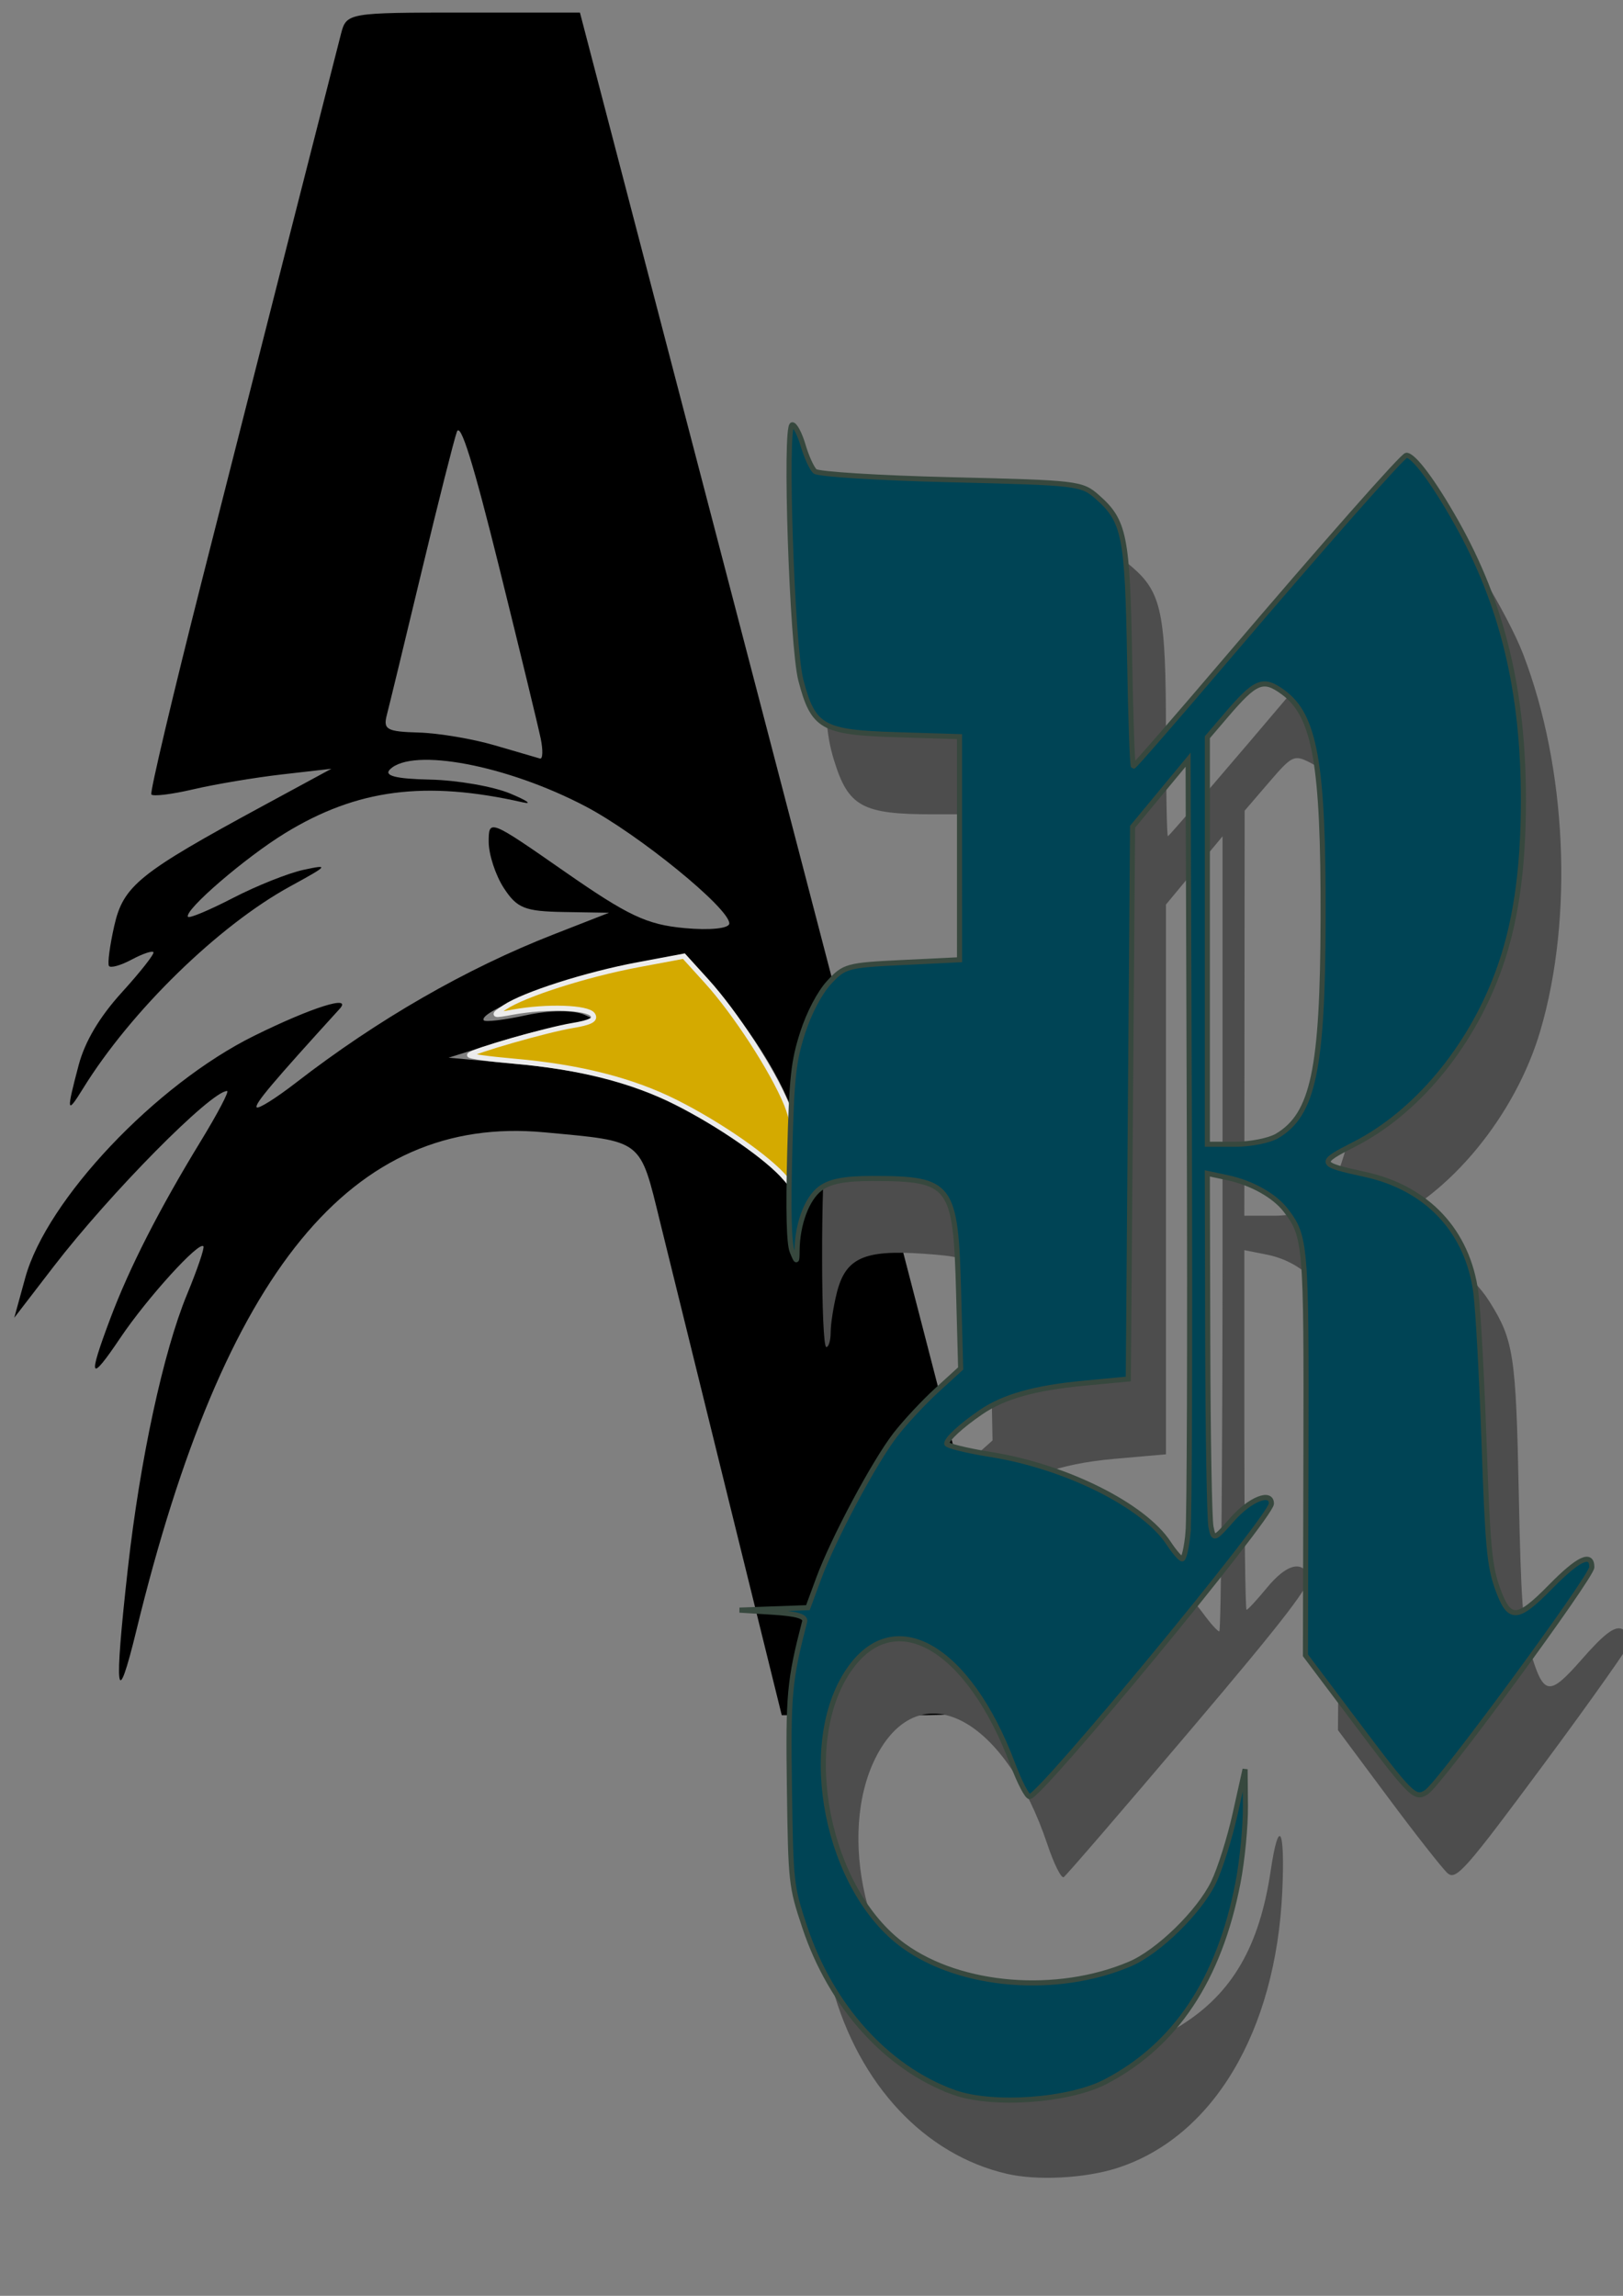 <?xml version="1.0" encoding="UTF-8" standalone="no"?>
<!-- Created with Inkscape (http://www.inkscape.org/) -->

<svg
   xmlns:dc="http://purl.org/dc/elements/1.1/"
   xmlns:cc="http://creativecommons.org/ns#"
   xmlns:rdf="http://www.w3.org/1999/02/22-rdf-syntax-ns#"
   xmlns:svg="http://www.w3.org/2000/svg"
   xmlns="http://www.w3.org/2000/svg"
   xmlns:sodipodi="http://sodipodi.sourceforge.net/DTD/sodipodi-0.dtd"
   xmlns:inkscape="http://www.inkscape.org/namespaces/inkscape"
   width="210mm"
   height="297mm"
   viewBox="0 0 210 297"
   version="1.1"
   id="svg8"
   inkscape:version="0.92.4 (5da689c313, 2019-01-14)"
   sodipodi:docname="Logo Antonio Nextu.svg">
  <rect x="0" y="0" width="210" height="297" fill="#808080" stroke="none"/>
  <defs
     id="defs2" />
  <sodipodi:namedview
     id="base"
     pagecolor="#ffffff"
     bordercolor="#666666"
     borderopacity="1.0"
     inkscape:pageopacity="0.0"
     inkscape:pageshadow="2"
     inkscape:zoom="0.3651046"
     inkscape:cx="600.47176"
     inkscape:cy="593.60409"
     inkscape:document-units="mm"
     inkscape:current-layer="layer1"
     showgrid="false"
     inkscape:window-width="1360"
     inkscape:window-height="705"
     inkscape:window-x="1358"
     inkscape:window-y="-8"
     inkscape:window-maximized="1"
     showguides="true"
     inkscape:guide-bbox="true"
     inkscape:snap-global="false">
    <sodipodi:guide
       position="-354.542,192.012"
       orientation="1,0"
       id="guide3755"
       inkscape:locked="false" />
  </sodipodi:namedview>
  <g
     inkscape:label="Layer 1"
     inkscape:groupmode="layer"
     id="layer1">
    <path
       style="fill:#000000;stroke-width:0.988"
       d="m 94.429,194.67 c -3.696,-14.971 -7.754,-31.429 -9.017,-36.573 C 82.752,147.263 83.293,147.682 70.417,146.483 45.539,144.165 28.982,164.376 17.652,210.894 c -2.601,10.679 -2.928,8.257 -1.095,-8.1 1.567,-13.98 4.586,-27.951 7.632,-35.315 1.324,-3.201 2.283,-6.009 2.132,-6.241 -0.508,-0.779 -7.264,6.654 -10.737,11.814 -3.977,5.909 -4.265,5.381 -1.329,-2.435 2.492,-6.635 6.351,-14.199 11.759,-23.053 2.158,-3.534 3.675,-6.425 3.37,-6.425 -2.083,0 -15.167,13.243 -22.477,22.75 l -5.063,6.585 1.426,-5.183 c 2.779,-10.103 16.897,-25.017 29.631,-31.302 7.452,-3.678 12.748,-5.347 11.049,-3.481 -8.67,9.521 -11.021,12.308 -10.742,12.735 0.181,0.277 2.483,-1.162 5.115,-3.2 10.524,-8.144 21.975,-14.733 33.292,-19.155 l 7.184,-2.807 -5.824,-0.097 c -5.072,-0.084 -6.076,-0.484 -7.783,-3.1 -1.078,-1.652 -1.959,-4.346 -1.959,-5.986 0,-2.952 0.098,-2.914 9.779,3.824 8.281,5.764 10.665,6.889 15.566,7.344 3.291,0.305 5.787,0.046 5.787,-0.602 0,-1.974 -11.739,-11.534 -18.581,-15.133 -10.146,-5.337 -22.43,-7.665 -25.322,-4.799 -0.833,0.825 0.748,1.228 5.189,1.323 3.512,0.075 8.182,0.888 10.377,1.807 2.195,0.919 2.914,1.427 1.596,1.13 -12.612,-2.852 -21.433,-1.708 -30.732,3.985 -5.156,3.156 -13.108,10.005 -12.571,10.828 0.154,0.237 2.777,-0.861 5.827,-2.439 3.051,-1.578 7.163,-3.217 9.139,-3.642 3.342,-0.72 3.222,-0.571 -1.737,2.14 -9.279,5.073 -20.618,16.133 -26.801,26.143 -2.124,3.44 -2.19,3.096 -0.575,-3.006 0.81,-3.059 2.692,-6.232 5.584,-9.413 2.399,-2.639 4.243,-4.982 4.097,-5.207 -0.146,-0.224 -1.42,0.209 -2.831,0.963 -1.411,0.754 -2.728,1.121 -2.926,0.817 -0.199,-0.305 0.108,-2.633 0.682,-5.173 1.177,-5.213 3.2,-6.845 19.319,-15.578 l 8.781,-4.758 -6.386,0.732 c -3.512,0.403 -8.677,1.269 -11.476,1.925 -2.8,0.656 -5.246,0.954 -5.437,0.662 -0.19,-0.292 2.78,-12.842 6.6,-27.89 C 33.884,44.527 43.021,8.627 44.121,4.38 44.825,1.661 45.018,1.627 59.936,1.627 H 75.038 L 103.46,110.511 c 15.632,59.886 28.422,109.449 28.422,110.141 0,0.817 -5.382,1.254 -15.366,1.248 l -15.366,-0.009 -6.721,-27.221 z m 9.14,-47.033 c -0.598,-4.888 -5.123,-12.96 -10.928,-19.492 l -3.877,-4.363 -7.829,1.306 c -7.047,1.175 -19.12,5.717 -18.347,6.902 0.169,0.259 2.646,-0.037 5.504,-0.658 3.038,-0.659 6.176,-0.68 7.553,-0.049 2.303,1.055 2.285,1.081 -0.837,1.183 -1.756,0.057 -6.246,1.062 -9.978,2.233 l -6.785,2.129 9.206,0.843 c 5.063,0.464 11.614,1.699 14.558,2.746 7.429,2.641 17.551,8.8 19.831,12.066 2.217,3.176 2.748,1.844 1.929,-4.846 z M 69.963,95.552 C 69.654,94.038 67.238,84.074 64.594,73.411 61.232,59.851 59.586,54.574 59.118,55.856 58.75,56.865 56.685,65.038 54.53,74.02 c -2.155,8.982 -4.171,17.295 -4.478,18.472 -0.493,1.886 -5.56e-4,2.157 4.116,2.274 2.571,0.073 7.01,0.82 9.864,1.66 2.854,0.84 5.482,1.607 5.841,1.704 0.359,0.097 0.4,-1.063 0.091,-2.578 z"
       id="path21509"
       inkscape:connector-curvature="0" />
    <flowRoot
       xml:space="preserve"
       id="flowRoot3757"
       style="font-style:normal;font-weight:normal;font-size:40px;line-height:1.25;font-family:sans-serif;letter-spacing:0px;word-spacing:0px;fill:#000000;fill-opacity:1;stroke:none"
       transform="translate(-16.975,6.366)"><flowRegion
         id="flowRegion3759"><rect
           id="rect3761"
           width="251.429"
           height="511.429"
           x="325.714"
           y="119.663" /></flowRegion><flowPara
         id="flowPara3763" /></flowRoot>    <path
       style="fill:#4d4d4d;stroke-width:0.729"
       d="m 130.298,281.223 c -10.663,-2.471 -19.126,-11.509 -22.609,-24.145 -1.511,-5.483 -1.615,-6.633 -1.599,-17.666 0.015,-10.558 0.172,-12.411 1.482,-17.589 3.211,-12.686 10.469,-26.207 17.385,-32.384 l 3.468,-3.098 -0.19,-9.79 c -0.26,-13.375 -0.516,-13.793 -8.818,-14.366 -7.64,-0.527 -10.019,0.555 -11.145,5.073 -0.435,1.744 -0.791,4.034 -0.791,5.089 0,1.055 -0.254,1.919 -0.563,1.919 -0.705,0 -0.737,-21.683 -0.039,-26.72 0.682,-4.927 2.719,-9.624 5.177,-11.939 1.774,-1.671 3.041,-1.939 9.165,-1.939 h 7.106 v -14.162 -14.162 h -7.661 c -9.095,0 -10.902,-0.989 -12.746,-6.975 -1.041,-3.379 -1.229,-5.949 -1.454,-19.817 -0.215,-13.269 -0.128,-15.863 0.52,-15.507 0.428,0.235 1.064,1.876 1.413,3.646 0.41,2.078 1.108,3.442 1.972,3.848 0.736,0.346 8.636,0.671 17.557,0.722 15.153,0.088 16.368,0.221 18.473,2.02 3.914,3.346 4.458,5.961 4.46,21.441 0.001,7.4 0.117,13.454 0.258,13.454 0.14,0 8.007,-9.16 17.48,-20.355 13.27,-15.682 17.486,-20.215 18.366,-19.747 1.776,0.945 8.118,11.334 10.137,16.606 5.621,14.678 6.503,33.952 2.225,48.586 -3.224,11.029 -11.805,21.452 -20.775,25.236 l -3.016,1.272 5.117,1.056 c 5.625,1.161 9.635,3.676 12.091,7.584 3.109,4.948 3.408,6.914 3.77,24.761 0.278,13.711 0.522,17.183 1.427,20.234 1.793,6.049 2.426,6.157 6.807,1.162 2.832,-3.229 4.2,-4.252 5.13,-3.835 0.697,0.313 1.268,0.916 1.268,1.341 0,0.424 -5.095,7.648 -11.321,16.051 -10.252,13.836 -11.436,15.177 -12.535,14.189 -0.668,-0.6 -4.129,-5.008 -7.693,-9.796 l -6.479,-8.705 0.206,-25.112 c 0.182,-22.187 0.094,-25.508 -0.757,-28.511 -1.151,-4.066 -4.434,-7.051 -8.68,-7.894 l -2.882,-0.572 v 23.263 c 0,12.794 0.129,23.263 0.287,23.263 0.158,0 1.337,-1.275 2.62,-2.832 2.486,-3.017 4.462,-3.602 5.447,-1.612 0.469,0.947 -2.951,5.413 -15.271,19.939 -8.731,10.295 -16.134,18.884 -16.451,19.086 -0.317,0.202 -1.267,-1.699 -2.112,-4.223 -5.385,-16.095 -16.029,-22.001 -21.768,-12.078 -5.467,9.452 -2.243,26.026 6.518,33.504 7.911,6.753 23.431,7.677 32.58,1.94 6.599,-4.138 10.105,-10.195 11.56,-19.97 1.045,-7.019 1.872,-5.566 1.502,2.638 -0.822,18.21 -9.007,31.896 -21.44,35.848 -4.131,1.313 -10.289,1.63 -14.176,0.729 z m 27.888,-121.585 v -51.45 l -3.662,4.415 -3.662,4.415 v 35.561 35.561 l -6.62,0.581 c -7.316,0.642 -12.275,2.469 -15.32,5.643 l -2.004,2.089 5.352,0.705 c 9.79,1.289 19.373,6.017 23.381,11.534 0.93,1.28 1.88,2.342 2.113,2.361 0.232,0.018 0.423,-23.118 0.423,-51.416 z m 12.395,-4.019 c 1.35,-1.13 2.405,-3.115 3.345,-6.293 1.205,-4.075 1.404,-6.256 1.624,-17.846 0.42,-22.034 -1.119,-30.356 -6.073,-32.843 -2.042,-1.025 -2.301,-0.899 -5.289,2.579 l -3.142,3.657 -0.021,26.2 -0.021,26.2 3.803,-0.001 c 2.492,-9.5e-4 4.483,-0.571 5.775,-1.652 z"
       id="path21565"
       inkscape:connector-curvature="0" />
    <path
       style="fill:#d4aa00;stroke:#ececec;stroke-width:0.66"
       d="m 101.672,152.488 c -2.211,-2.644 -8.461,-6.992 -14.208,-9.885 -5.664,-2.851 -12.486,-4.584 -20.945,-5.32 -3.273,-0.285 -5.862,-0.645 -5.753,-0.801 0.353,-0.503 9.947,-3.253 13.287,-3.808 2.36,-0.392 3.076,-0.775 2.633,-1.408 -0.669,-0.954 -5.964,-1.127 -10.296,-0.335 -2.691,0.491 -2.72,0.475 -1.106,-0.608 2.507,-1.683 10.581,-4.263 17.252,-5.513 l 5.953,-1.116 2.917,3.212 c 3.719,4.095 8.547,11.525 10.367,15.958 1.264,3.078 2.561,11.494 1.772,11.494 -0.171,0 -1.014,-0.841 -1.874,-1.868 z"
       id="path21576"
       inkscape:connector-curvature="0" />
    <path
       style="fill:#004455;stroke:#37483e;stroke-width:0.66"
       d="m 123.403,270.673 c -8.674,-3.142 -15.885,-11.149 -19.295,-21.422 -1.745,-5.256 -1.791,-5.679 -1.963,-17.833 -0.173,-12.229 -0.016,-13.958 1.965,-21.631 0.175,-0.678 -0.999,-1.029 -4.088,-1.222 l -4.334,-0.27 4.423,-0.159 4.423,-0.159 1.381,-3.745 c 1.904,-5.162 7.226,-15.131 9.958,-18.653 1.246,-1.606 3.652,-4.186 5.346,-5.733 l 3.081,-2.812 -0.262,-9.72 c -0.383,-14.193 -0.883,-14.855 -11.214,-14.858 -3.579,-8e-4 -5.462,0.367 -6.712,1.312 -1.716,1.298 -2.944,4.591 -2.979,7.986 -0.016,1.595 -0.039,1.601 -0.631,0.148 -0.412,-1.012 -0.517,-5.212 -0.319,-12.76 0.256,-9.769 0.476,-11.815 1.669,-15.534 0.82,-2.556 2.198,-5.18 3.417,-6.506 1.955,-2.128 2.36,-2.238 9.464,-2.582 l 7.422,-0.359 V 109.728 95.295 l -8.253,-0.254 c -9.52,-0.293 -10.689,-0.965 -12.282,-7.059 -1.148,-4.392 -2.106,-33.028 -1.105,-33.028 0.34,0 0.97,1.199 1.399,2.664 0.429,1.465 1.117,2.974 1.528,3.352 0.411,0.378 8.334,0.87 17.607,1.093 16.451,0.395 16.911,0.45 18.946,2.245 3.507,3.093 3.889,5 4.164,20.816 0.134,7.7 0.356,14.001 0.494,14.001 0.138,0 5.641,-6.329 12.231,-14.065 12.448,-14.613 22.641,-26.163 23.091,-26.163 0.939,0 3.487,3.412 6.409,8.583 6.022,10.654 8.745,21.927 8.73,36.139 -0.01,9.17 -1.063,16.193 -3.344,22.3 -3.655,9.785 -10.62,18.084 -18.57,22.127 -4.712,2.396 -4.652,2.561 1.4,3.877 8.076,1.756 13.327,7.362 14.366,15.335 0.29,2.222 0.766,10.975 1.059,19.452 0.459,13.271 0.698,15.873 1.72,18.734 1.535,4.294 2.532,4.261 6.941,-0.228 3.539,-3.603 5.28,-4.419 5.28,-2.474 0,1.243 -19.58,27.886 -21.371,29.08 -1.518,1.012 -1.933,0.596 -9.625,-9.628 l -6.058,-8.053 0.064,-25.842 c 0.068,-27.42 -0.012,-28.37 -2.636,-31.761 -1.456,-1.881 -4.403,-3.525 -7.499,-4.184 l -2.626,-0.559 0.055,21.978 c 0.03,12.088 0.217,22.77 0.415,23.738 0.354,1.735 0.394,1.72 2.787,-0.986 2.27,-2.568 5.035,-3.672 5.035,-2.01 0,1.68 -29.876,37.88 -31.283,37.904 -0.332,0.004 -1.302,-1.853 -2.155,-4.131 -5.727,-15.281 -15.359,-20.832 -21.244,-12.242 -6.594,9.623 -2.829,28.499 7.118,35.691 7.391,5.344 19.813,6.34 29.244,2.343 3.669,-1.555 8.967,-6.718 10.831,-10.556 0.835,-1.719 2.095,-5.718 2.8,-8.886 l 1.282,-5.759 0.045,4.75 c 0.024,2.612 -0.41,7.093 -0.967,9.957 -2.431,12.511 -8.082,20.992 -17.131,25.712 -4.758,2.481 -14.676,3.175 -19.646,1.375 z m 30.316,-72.358 c 0.183,-1.844 0.261,-25.107 0.172,-51.696 l -0.161,-48.344 -3.593,4.339 -3.593,4.339 -0.276,35.722 -0.276,35.722 -5.759,0.545 c -6.349,0.601 -10.369,1.732 -13.312,3.747 -2.566,1.757 -4.422,3.466 -4.422,4.072 0,0.27 2.583,0.906 5.739,1.412 9.696,1.557 19.75,6.573 22.964,11.456 0.737,1.12 1.53,2.037 1.763,2.037 0.232,0 0.572,-1.509 0.756,-3.352 z m 11.544,-51.372 c 4.653,-2.774 5.885,-8.605 5.934,-28.087 0.051,-20.075 -1.051,-26.299 -5.186,-29.31 -2.589,-1.885 -3.525,-1.505 -7.375,2.998 l -2.418,2.828 v 26.329 26.329 h 3.611 c 1.986,0 4.432,-0.489 5.435,-1.088 z"
       id="path21578"
       inkscape:connector-curvature="0" />
  </g>
</svg>
